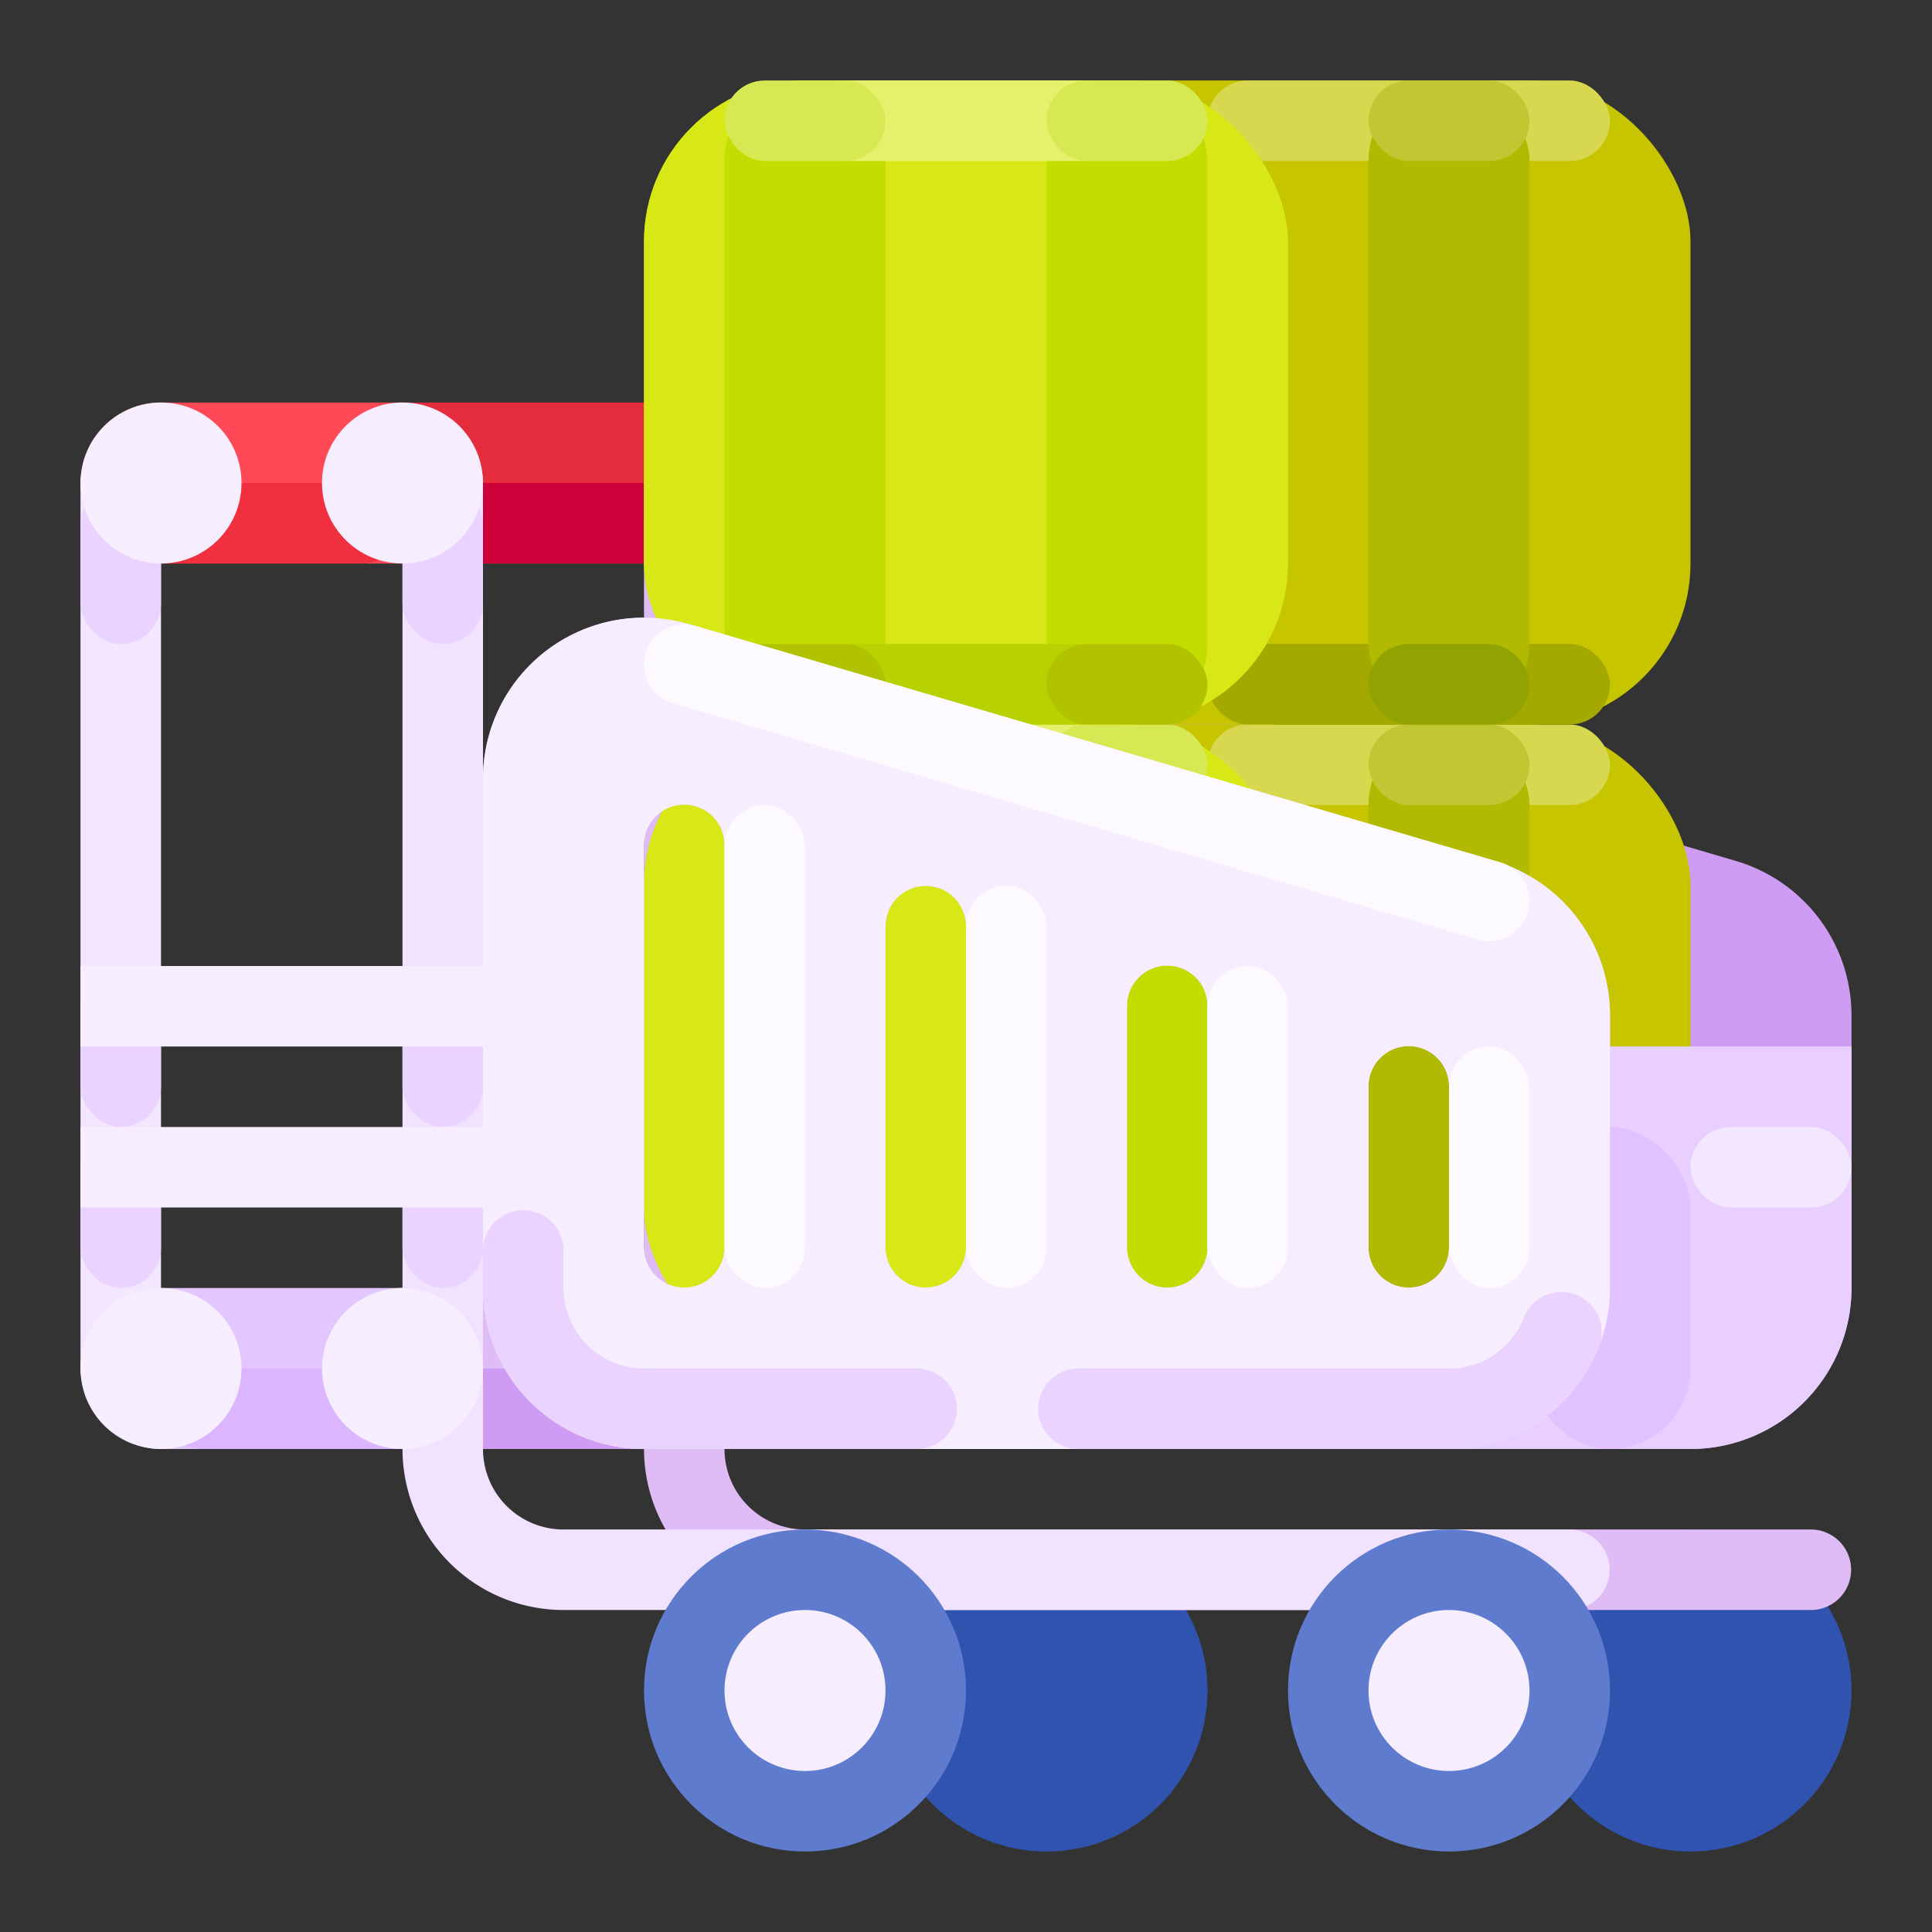 <svg xmlns="http://www.w3.org/2000/svg" viewBox="0 0 512 512">
  <rect x="0" y="0" width="512" height="512" fill="#333333" stroke="none"/>
  <defs>
    <style>
      .cls-1 {
        fill: #cf9cf4;
      }

      .cls-2 {
        fill: #e3c5ff;
      }

      .cls-3 {
        fill: #dbb5ff;
      }

      .cls-4 {
        fill: #3053b0;
      }

      .cls-5 {
        fill: #e52c3c;
      }

      .cls-6 {
        fill: #cd0039;
      }

      .cls-7 {
        fill: #dfbcf5;
      }

      .cls-8 {
        fill: #c6c500;
      }

      .cls-9 {
        fill: #d8d750;
      }

      .cls-10 {
        fill: #a4a900;
      }

      .cls-11 {
        fill: #d7e816;
      }

      .cls-12 {
        fill: #c3dd00;
      }

      .cls-13 {
        fill: #b1b900;
      }

      .cls-14 {
        fill: #b8d100;
      }

      .cls-15 {
        fill: #e6f06d;
      }

      .cls-16 {
        fill: #b1c300;
      }

      .cls-17 {
        fill: #91a300;
      }

      .cls-18 {
        fill: #c0c733;
      }

      .cls-19 {
        fill: #d6e852;
      }

      .cls-20 {
        fill: #e8cfff;
      }

      .cls-21 {
        fill: #e1c1ff;
      }

      .cls-22 {
        fill: #f6edff;
      }

      .cls-23 {
        fill: #fcf9ff;
      }

      .cls-24 {
        fill: #ead4ff;
      }

      .cls-25 {
        fill: #ff4957;
      }

      .cls-26 {
        fill: #f02f3f;
      }

      .cls-27 {
        fill: #f1e2ff;
      }

      .cls-28 {
        fill: #f3e6ff;
      }

      .cls-29 {
        fill: #5f7bce;
      }
    </style>
  </defs>
  <title>E Commerce_512px</title>
  <g id="Trolley_with_Box" data-name="Trolley with Box">
    <g>
      <path class="cls-1" d="M460.039,228.168,246.706,165.423A42.666,42.666,0,0,0,192,206.355V341.333A42.667,42.667,0,0,0,234.667,384H448a42.667,42.667,0,0,0,42.667-42.667V269.102A42.667,42.667,0,0,0,460.039,228.168Z"/>
      <rect class="cls-2" x="21.333" y="341.333" width="106.667" height="42.667" rx="21.333" ry="21.333"/>
      <rect class="cls-3" x="42.667" y="362.667" width="85.333" height="21.333" rx="10.667" ry="10.667"/>
      <circle class="cls-4" cx="277.333" cy="448" r="42.667"/>
      <circle class="cls-4" cx="448" cy="448" r="42.667"/>
      <rect class="cls-5" x="85.333" y="106.667" width="106.667" height="42.667" rx="21.333" ry="21.333"/>
      <rect class="cls-6" x="106.667" y="128" width="85.333" height="21.333" rx="10.667" ry="10.667"/>
      <path class="cls-7" d="M480,405.333H213.333A21.333,21.333,0,0,1,192,384V138.667a10.667,10.667,0,1,0-21.333,0V384a42.667,42.667,0,0,0,42.667,42.667H480a10.667,10.667,0,0,0,0-21.333Z"/>
      <g>
        <g>
          <rect class="cls-8" x="170.667" y="192" width="277.333" height="170.667" rx="42.667" ry="42.667"/>
          <rect class="cls-9" x="320" y="192" width="106.667" height="21.333" rx="10.667" ry="10.667"/>
          <rect class="cls-10" x="320" y="341.333" width="106.667" height="21.333" rx="10.667" ry="10.667"/>
          <rect class="cls-11" x="170.667" y="192" width="170.667" height="170.667" rx="42.667" ry="42.667"/>
        </g>
        <rect class="cls-12" x="192" y="192" width="42.667" height="170.667" rx="21.333" ry="21.333"/>
        <rect class="cls-12" x="277.333" y="192" width="42.667" height="170.667" rx="21.333" ry="21.333"/>
        <rect class="cls-13" x="362.667" y="192" width="42.667" height="170.667" rx="21.333" ry="21.333"/>
        <rect class="cls-14" x="213.333" y="341.333" width="85.333" height="21.333" rx="10.667" ry="10.667"/>
        <rect class="cls-15" x="213.333" y="192" width="85.333" height="21.333" rx="10.667" ry="10.667"/>
        <rect class="cls-16" x="192" y="341.333" width="42.667" height="21.333" rx="10.667" ry="10.667"/>
        <rect class="cls-16" x="277.333" y="341.333" width="42.667" height="21.333" rx="10.667" ry="10.667"/>
        <rect class="cls-17" x="362.667" y="341.333" width="42.667" height="21.333" rx="10.667" ry="10.667"/>
        <rect class="cls-18" x="362.667" y="192" width="42.667" height="21.333" rx="10.667" ry="10.667"/>
        <rect class="cls-19" x="192" y="192" width="42.667" height="21.333" rx="10.667" ry="10.667"/>
        <rect class="cls-19" x="277.333" y="192" width="42.667" height="21.333" rx="10.667" ry="10.667"/>
      </g>
      <path class="cls-20" d="M490.667,277.333h-64v-8.232A42.667,42.667,0,0,0,396.039,228.168L182.705,165.423A42.666,42.666,0,0,0,128,206.356V341.333A42.667,42.667,0,0,0,170.667,384H448a42.667,42.667,0,0,0,42.667-42.667ZM192,330.667a10.667,10.667,0,0,1-21.333,0V224A10.667,10.667,0,1,1,192,224Zm64,0a10.667,10.667,0,0,1-21.333,0V245.333a10.667,10.667,0,0,1,21.333,0Zm64,0a10.667,10.667,0,0,1-21.333,0v-64a10.667,10.667,0,1,1,21.333,0Zm64,0a10.667,10.667,0,0,1-21.333,0V288A10.667,10.667,0,1,1,384,288Z"/>
      <rect class="cls-21" x="405.333" y="298.667" width="42.667" height="85.333" rx="21.333" ry="21.333"/>
      <rect class="cls-7" x="85.333" y="341.333" width="106.667" height="42.667" rx="21.333" ry="21.333"/>
      <rect class="cls-1" x="106.667" y="362.667" width="85.333" height="21.333" rx="10.667" ry="10.667"/>
      <g>
        <g>
          <rect class="cls-8" x="170.667" y="21.333" width="277.333" height="170.667" rx="42.667" ry="42.667"/>
          <rect class="cls-9" x="320" y="21.333" width="106.667" height="21.333" rx="10.667" ry="10.667"/>
          <rect class="cls-10" x="320" y="170.667" width="106.667" height="21.333" rx="10.667" ry="10.667"/>
          <rect class="cls-11" x="170.667" y="21.333" width="170.667" height="170.667" rx="42.667" ry="42.667"/>
        </g>
        <rect class="cls-12" x="192" y="21.333" width="42.667" height="170.667" rx="21.333" ry="21.333"/>
        <rect class="cls-12" x="277.333" y="21.333" width="42.667" height="170.667" rx="21.333" ry="21.333"/>
        <rect class="cls-13" x="362.667" y="21.333" width="42.667" height="170.667" rx="21.333" ry="21.333"/>
        <rect class="cls-14" x="213.333" y="170.667" width="85.333" height="21.333" rx="10.667" ry="10.667"/>
        <rect class="cls-15" x="213.333" y="21.333" width="85.333" height="21.333" rx="10.667" ry="10.667"/>
        <rect class="cls-16" x="192" y="170.667" width="42.667" height="21.333" rx="10.667" ry="10.667"/>
        <rect class="cls-16" x="277.333" y="170.667" width="42.667" height="21.333" rx="10.667" ry="10.667"/>
        <rect class="cls-17" x="362.667" y="170.667" width="42.667" height="21.333" rx="10.667" ry="10.667"/>
        <rect class="cls-18" x="362.667" y="21.333" width="42.667" height="21.333" rx="10.667" ry="10.667"/>
        <rect class="cls-19" x="192" y="21.333" width="42.667" height="21.333" rx="10.667" ry="10.667"/>
        <rect class="cls-19" x="277.333" y="21.333" width="42.667" height="21.333" rx="10.667" ry="10.667"/>
      </g>
      <path class="cls-22" d="M396.039,228.168,182.705,165.423A42.666,42.666,0,0,0,128,206.355V341.333A42.667,42.667,0,0,0,170.667,384H384a42.667,42.667,0,0,0,42.667-42.667V269.101A42.667,42.667,0,0,0,396.039,228.168ZM192,330.667a10.667,10.667,0,0,1-21.333,0V224A10.667,10.667,0,1,1,192,224Zm64,0a10.667,10.667,0,0,1-21.333,0V245.333a10.667,10.667,0,0,1,21.333,0Zm64,0a10.667,10.667,0,0,1-21.333,0v-64a10.667,10.667,0,1,1,21.333,0Zm64,0a10.667,10.667,0,0,1-21.333,0V288A10.667,10.667,0,1,1,384,288Z"/>
      <path class="cls-23" d="M397.708,228.553,184.345,165.883a10.666,10.666,0,1,0-6.018,20.466l213.327,62.66a10.666,10.666,0,0,0,6.055-20.456Z"/>
      <path class="cls-24" d="M138.667,320.721A10.667,10.667,0,0,0,128,331.388v9.945A42.667,42.667,0,0,0,170.667,384h72.36a10.667,10.667,0,0,0,0-21.333h-72.36a21.357,21.357,0,0,1-21.333-21.333V331.388a10.667,10.667,0,0,0-10.667-10.667Zm275.124,21.664a10.671,10.671,0,0,0-9.927,6.76A21.229,21.229,0,0,1,384,362.667H285.693a10.667,10.667,0,0,0,0,21.333h98.389l.044-0h.083l.062-.001h.019l.046-0h.019l.051-.001h.011l.062-.001.017-0.0.045-0.0.023-0.0.045-.001.017-0.0.062-.001h.01l.052-.001.02-0.0.046-.001.018-0.0.125-.003.018-.001.046-.001.019-0.0.049-.001.015-0.0.061-.002.015-0.0.048-.001.018-.001.049-.001.014-.001.062-.002.014-0.0.049-.002.019-.001.046-.002.018-0.0.124-.005.016-.001.049-.002.016-.001.061-.003h.002l.063-.003.015-.001.048-.002.018-.001.052-.002.01-0.0.062-.003.013-.001.051-.003.016-.001.046-.002.019-.001.061-.003.009-.001.053-.003.018-.001.048-.003.016-.001c.043-.002.084-.005.126-.007l.013-.001.05-.003.017-.001.053-.003.009-.001.06-.004.021-.001.043-.003.02-.001.048-.003.015-.001.062-.004.01-.001.051-.004.019-.001.047-.003.016-.001.062-.005.007-.001.054-.004.018-.001.045-.003.019-.002c.041-.003.082-.006.123-.009l.017-.001.048-.004.016-.001.053-.004.009-.001.062-.005.013-.001.049-.004.019-.002.047-.004.014-.001.061-.005.017-.002.045-.004.021-.002.044-.004.018-.002.061-.006.006-0.0.055-.005.019-.002.045-.004.017-.002.057-.006.005-.001.061-.006.018-.002.041-.004.023-.002.043-.004.019-.002.058-.006.019-.002.041-.004.022-.003.042-.005.02-.002.059-.007.016-.002.044-.005.023-.003.041-.005.02-.002.059-.007.005-.001.056-.007.017-.002.045-.005.02-.002.05-.006.009-.001.059-.007.02-.002.043-.005.02-.003.045-.006.016-.002.06-.007.013-.002.047-.006.022-.003.042-.005.018-.002.059-.008.012-.002.05-.007.017-.002.044-.006.02-.003.121-.016.013-.002.049-.007.016-.002.049-.007.012-.002.06-.008.015-.002.045-.007.02-.003.047-.007.014-.002.06-.009.013-.002.047-.007.021-.003.043-.007.018-.003.06-.009.006-.001.053-.008.021-.003.044-.007.015-.002.123-.019.012-.002.047-.007.019-.003.051-.008.008-.001.06-.01.017-.003.044-.007.02-.003.045-.007.016-.003.06-.01.01-.002.049-.008.02-.004.043-.007.018-.003.059-.01.006-.001.055-.01.015-.003.047-.008.016-.003.058-.01.002-.001.06-.01.019-.003.042-.008.019-.003.048-.009.012-.002.061-.011.008-.001.051-.009.016-.003.049-.009.011-.002.061-.011.007-.001.052-.01.018-.003.042-.008.019-.004.118-.023.015-.003.047-.009.016-.003.05-.01.01-.002.058-.011.017-.004.043-.009.019-.004.044-.009.016-.003.056-.011.021-.004.04-.008.021-.005.039-.008.021-.004.057-.012.012-.003.047-.01.021-.004.039-.008.02-.004.049-.01.012-.003.056-.012.018-.004.038-.008.025-.005.038-.008.019-.004.057-.012.017-.004.042-.009.02-.005.041-.009.019-.004.057-.013.011-.003.048-.011.019-.004.043-.01.017-.004.057-.013.009-.002.05-.011.018-.004.044-.01.016-.004c.039-.009.079-.019.118-.028l.013-.003.049-.012.013-.003.054-.013.006-.001.06-.015.013-.003.045-.011.019-.005.046-.011.011-.003.059-.015.01-.003.049-.012.017-.004.043-.011.017-.004.117-.03.016-.004.044-.011.015-.004.049-.012.012-.003.057-.015.015-.004.044-.011.018-.005.046-.012.013-.003.057-.015.014-.004.045-.012.016-.005.046-.012.014-.004.059-.016.002-.001.053-.014.02-.006.04-.011.018-.005c.038-.01.077-.021.116-.032l.014-.004.045-.012.017-.005.052-.014.005-.002.058-.016.017-.005.042-.012.02-.006.039-.011.019-.006.056-.016.012-.004.046-.013.019-.006.038-.011.021-.006.05-.015.018-.005.045-.013.019-.006.04-.012.018-.005.052-.015.005-.002.058-.017.016-.005.04-.012.02-.006.044-.013.014-.004.056-.017.015-.005.041-.012.021-.007.039-.012.019-.006.055-.017.014-.005.042-.013.021-.007.036-.011.022-.007.054-.017.004-.001.052-.016.02-.006.041-.013.016-.005.053-.017.004-.001.058-.019.014-.004.043-.014.019-.006.043-.014.013-.004.055-.018.018-.006.04-.013.018-.006.043-.014.014-.004.057-.019.008-.003.047-.016.02-.007.039-.013.017-.006.051-.017.009-.003.053-.018.017-.006.039-.013.02-.007.045-.016.011-.004.055-.019.018-.006.04-.014.017-.006.042-.014.016-.006.055-.019.01-.004.047-.016.016-.006.043-.015.015-.005.055-.02.009-.003.048-.017.016-.006.041-.014.018-.007.05-.018.006-.002.055-.02.017-.006.041-.015.017-.006.041-.015.016-.006.053-.02.018-.006.036-.013.025-.009.032-.012.021-.008.052-.019.017-.006.039-.015.021-.007.034-.013.023-.008.05-.019.011-.004.046-.018.02-.007.036-.013.021-.008.038-.014.021-.008.05-.019.016-.006.038-.015.021-.008.035-.014.02-.008.051-.02.02-.008.034-.013.024-.009.031-.012.024-.009.05-.02.021-.008.032-.013.026-.01.03-.012.024-.01.042-.016.02-.008.043-.017.022-.009.033-.013.023-.009.041-.017.012-.005.053-.021.019-.008.035-.014.022-.009.033-.014.021-.009.05-.021.022-.009.031-.013.027-.011.029-.012.023-.01.035-.015.04-.017.028-.011.027-.011.026-.011.027-.011.028-.012.049-.021.023-.009.031-.013.022-.009.028-.012.027-.012.043-.018.031-.013.029-.012.022-.01.03-.013.025-.011.027-.012.043-.019.03-.013.028-.012.026-.011.027-.012.028-.012.022-.01.048-.021.028-.012.025-.011.031-.013.023-.01.031-.014.031-.014.041-.018.019-.008.035-.016.021-.01.032-.014.021-.009.048-.021.026-.012.029-.013.024-.011.03-.013.023-.01.049-.022.019-.008.035-.016.024-.011.028-.013.024-.011.037-.017.027-.013.037-.018.023-.011.027-.013.026-.012.035-.016.017-.008.05-.023.02-.009.033-.015.022-.01.031-.015.023-.011.047-.022.025-.012.025-.012.027-.013.026-.012.026-.013.033-.016.037-.018.028-.014.026-.013.027-.013.025-.012.038-.019.018-.008.043-.021.023-.011.032-.016.019-.009.043-.021.009-.004.051-.025.021-.01.03-.015.025-.012.03-.015.02-.01.049-.024.021-.011.03-.015.024-.012.029-.015.022-.011.039-.02.03-.015.03-.015.027-.014.024-.012.026-.014.026-.013.043-.022.028-.015.024-.012.028-.015.023-.012.033-.017.019-.01.047-.024.024-.012.027-.014.024-.012.027-.014.026-.014.021-.011.05-.026.022-.012.028-.014.025-.013.025-.013.028-.015.042-.022.027-.014.025-.014.025-.013.026-.014.025-.013.039-.021.031-.016.024-.013.027-.015.026-.014.021-.012.1-.054.023-.013.028-.016.02-.011.029-.016.019-.01.053-.029.022-.012.027-.015.023-.013.027-.015.024-.014.048-.026.021-.012.029-.016.02-.011.028-.016.023-.013.036-.021.035-.02.023-.013.024-.013.028-.016.021-.012.028-.016.022-.013.05-.028.019-.011.029-.017.019-.011.031-.018.028-.016.035-.021.028-.016.026-.015.024-.014.026-.015.024-.014.039-.023.03-.018.024-.014.026-.015.024-.014.03-.018.018-.01.045-.027.025-.015.025-.015.025-.015.024-.014.025-.015.028-.017.043-.026.02-.012.029-.017.02-.012.027-.016.022-.013.051-.031.019-.011.029-.018.017-.01.031-.019.017-.01.058-.035.015-.009.029-.018.021-.013.025-.016.024-.015.04-.024.029-.018.026-.016.021-.013.027-.017.023-.014.025-.016.019-.012.052-.032.019-.012.025-.016.024-.015.025-.016.024-.015.043-.027.022-.014.027-.017.022-.014.026-.017.021-.013.053-.034.015-.01.026-.017.022-.014.027-.018.02-.012.027-.017.031-.021.035-.022.024-.016.026-.016.02-.013.028-.018.017-.011.049-.032.022-.015.028-.018.018-.011.029-.019.017-.011.052-.034.02-.013.025-.017.021-.014.026-.017.023-.016.032-.021.035-.023.024-.016.022-.015.026-.017.021-.014.027-.018.005-.004.069-.047.009-.007.033-.022.014-.009.031-.021.015-.01.051-.035.021-.014.026-.018.02-.014.028-.019.019-.013.053-.036.013-.009.028-.019.019-.013.027-.019.018-.013.027-.019.042-.029.023-.017.023-.016.024-.017.024-.017.023-.016.023-.016.046-.033.018-.013.026-.018.021-.015.024-.017.021-.015.053-.037.012-.009.029-.021.018-.013.026-.018.024-.017.03-.021.034-.024.022-.016.023-.017.023-.016.027-.02.019-.014.042-.03.025-.018.021-.015.026-.019.019-.014.027-.02.015-.011.05-.037.019-.014.025-.019.022-.016.024-.018.019-.014.051-.037.014-.011.026-.019.02-.015.026-.02.018-.014.092-.069.019-.014.026-.02.017-.013c.033-.024.065-.049.098-.073l.012-.009.032-.024.01-.008c.034-.026.068-.052.103-.078l.011-.008.032-.024.009-.007.034-.026.005-.004.065-.05.009-.007.029-.023.015-.011.028-.022.015-.011.056-.044.011-.009.026-.021.017-.013.028-.022.015-.012.101-.079.008-.006.03-.024.014-.011.03-.023.009-.007.063-.05.007-.006.03-.024.014-.011.03-.023.01-.008.098-.079.013-.011.029-.023.016-.013.025-.021.024-.02.042-.034.016-.013.028-.023.012-.01.03-.024.006-.005.064-.053.008-.006.031-.026.011-.009.031-.025.007-.006.103-.085.009-.008.031-.026.011-.009c.033-.027.064-.053.097-.081l.013-.011.026-.022.017-.015c.032-.027.065-.054.097-.081l.006-.005.031-.026.012-.01.097-.083.009-.008.028-.024.015-.013.028-.024.01-.008.062-.053.005-.004.028-.024.016-.013.028-.024.009-.008c.031-.027.062-.053.092-.08l.019-.016.025-.022.016-.014.026-.023.007-.006.056-.049.016-.014.025-.022.016-.014.027-.024.008-.007.056-.05.012-.01.029-.026.011-.009.03-.026.009-.008.06-.054.007-.006.03-.027.01-.008.029-.027.012-.011c.03-.027.062-.055.092-.083l.012-.011.028-.026.011-.01.096-.088.008-.007.028-.026.013-.012.028-.026.006-.006.057-.052.012-.011.026-.024.015-.014.027-.025.01-.009c.03-.028.061-.057.091-.085l.014-.013.025-.024.017-.016.023-.021.037-.035.022-.021.018-.017.025-.023.015-.014.025-.024.01-.01.053-.05.011-.011.028-.027.009-.009.03-.028.008-.007.094-.09.01-.01.027-.026.011-.01c.031-.03.06-.058.091-.088l.011-.011.026-.025.014-.013.091-.089.007-.007.028-.028.011-.011.028-.028.003-.003.065-.064.003-.003.029-.028.011-.011.028-.027.006-.006c.032-.032.063-.062.094-.094l.009-.008.029-.029.007-.007.089-.09.015-.015.024-.024.013-.013.087-.088.011-.011.026-.026.013-.013.026-.027.006-.006.055-.057.01-.01.025-.026.013-.013.026-.027.01-.011.087-.09.011-.012.025-.026.013-.013.086-.09.009-.009.028-.03.009-.009c.029-.03.058-.061.087-.091l.011-.012.025-.026.014-.015.024-.026.015-.016.038-.041.018-.019.023-.025.014-.016.024-.026.011-.012.049-.052.01-.011.021-.023.017-.019.021-.023.019-.021.018-.019.025-.027.033-.035.015-.016.023-.025.014-.016.023-.025.011-.012.049-.054.008-.009.025-.028.013-.014.022-.025.016-.018.044-.049.011-.012.025-.027.011-.013.024-.027.014-.016.043-.048.012-.014.021-.023.017-.019.02-.023.017-.019c.026-.029.051-.057.076-.086L416,369.555l.021-.024.018-.02.021-.023.014-.016.041-.046.015-.017.02-.023.018-.02.021-.024.016-.018.045-.052.008-.009.022-.026.016-.019.021-.023.017-.02.019-.022.034-.039.015-.018.022-.026.017-.02.021-.024.016-.019.026-.031.025-.029.02-.024.019-.022.016-.019.021-.025.017-.02.03-.035.023-.027.017-.02.021-.025.017-.02.021-.025.021-.025.029-.035.017-.02.019-.023.019-.023.018-.022.018-.022.033-.039.018-.022.018-.022.019-.022.019-.022.018-.022.034-.041.01-.013.024-.03.017-.021.021-.026.015-.018.031-.038.005-.006.036-.044.012-.016.023-.029.015-.019.025-.031.01-.012.035-.043.013-.016.024-.03.013-.016.026-.033.009-.012.036-.045.009-.011.027-.034.013-.017.024-.031.012-.015.029-.037.015-.019.028-.035.011-.015.025-.032.012-.015.029-.037.007-.009.035-.044.012-.015.025-.032.011-.015.026-.034.011-.014.035-.045.008-.011.026-.034.013-.017.024-.032.011-.015.034-.044.008-.011.026-.035.013-.017.023-.03.013-.018.026-.035.013-.017.029-.038.011-.015.025-.033.012-.016.023-.031.013-.017.034-.045.007-.01.028-.038.009-.013.03-.04.005-.007.035-.048.006-.007.031-.042.007-.009.03-.041.007-.009.07-.096.009-.012.027-.037.008-.011.071-.098.005-.007.029-.04.009-.013.032-.045.002-.002.036-.05.005-.006.03-.042.009-.012.027-.037.008-.012.069-.097.007-.01.029-.041.007-.009.069-.098.007-.01.028-.04.007-.01c.023-.033.045-.065.068-.098l.008-.011.027-.039.008-.012.031-.046.002-.002.035-.052.002-.002.033-.048.005-.007q.052-.076.104-.152l.005-.008.029-.042.006-.009.068-.101.004-.006.032-.048.002-.003c.035-.052.07-.104.104-.156l.003-.005c.034-.051.07-.105.103-.156l.003-.005.033-.05.001-.002c.023-.036.046-.07.069-.105l.002-.004.033-.051.001-.002q.051-.079.102-.159l.003-.005.102-.16.001-.002a42.506,42.506,0,0,0,3.677-7.236,10.674,10.674,0,0,0-9.935-14.545Z"/>
      <rect class="cls-25" x="21.333" y="106.667" width="106.667" height="42.667" rx="21.333" ry="21.333"/>
      <rect class="cls-26" x="21.333" y="128" width="85.333" height="21.333" rx="10.667" ry="10.667"/>
      <path class="cls-27" d="M416,405.333H149.333A21.333,21.333,0,0,1,128,384V128a10.667,10.667,0,1,0-21.333,0V384a42.667,42.667,0,0,0,42.667,42.667H416a10.667,10.667,0,0,0,0-21.333Z"/>
      <rect class="cls-28" x="21.333" y="117.333" width="21.333" height="256" rx="10.667" ry="10.667"/>
      <rect class="cls-24" x="21.333" y="128" width="21.333" height="42.667" rx="10.667" ry="10.667"/>
      <rect class="cls-24" x="21.333" y="256" width="21.333" height="42.667" rx="10.667" ry="10.667"/>
      <rect class="cls-24" x="106.667" y="256" width="21.333" height="42.667" rx="10.667" ry="10.667"/>
      <rect class="cls-24" x="21.333" y="298.667" width="21.333" height="42.667" rx="10.667" ry="10.667"/>
      <rect class="cls-24" x="106.667" y="298.667" width="21.333" height="42.667" rx="10.667" ry="10.667"/>
      <rect class="cls-24" x="106.667" y="128" width="21.333" height="42.667" rx="10.667" ry="10.667"/>
      <rect class="cls-22" x="21.333" y="256" width="106.667" height="21.333"/>
      <rect class="cls-22" x="21.333" y="298.667" width="106.667" height="21.333"/>
      <circle class="cls-22" cx="106.667" cy="128" r="21.333"/>
      <circle class="cls-22" cx="106.667" cy="362.667" r="21.333"/>
      <circle class="cls-22" cx="42.667" cy="362.667" r="21.333"/>
      <circle class="cls-22" cx="42.667" cy="128" r="21.333"/>
      <circle class="cls-29" cx="213.333" cy="448" r="42.667"/>
      <circle class="cls-22" cx="213.333" cy="448" r="21.333"/>
      <circle class="cls-29" cx="384" cy="448" r="42.667"/>
      <circle class="cls-22" cx="384" cy="448" r="21.333"/>
      <rect class="cls-23" x="192" y="213.333" width="21.333" height="128" rx="10.667" ry="10.667"/>
      <rect class="cls-23" x="256" y="234.667" width="21.333" height="106.667" rx="10.667" ry="10.667"/>
      <rect class="cls-23" x="320" y="256" width="21.333" height="85.333" rx="10.667" ry="10.667"/>
      <rect class="cls-23" x="384" y="277.333" width="21.333" height="64" rx="10.667" ry="10.667"/>
      <rect class="cls-28" x="448" y="298.667" width="42.667" height="21.333" rx="10.667" ry="10.667"/>
    </g>
  </g>
</svg>
